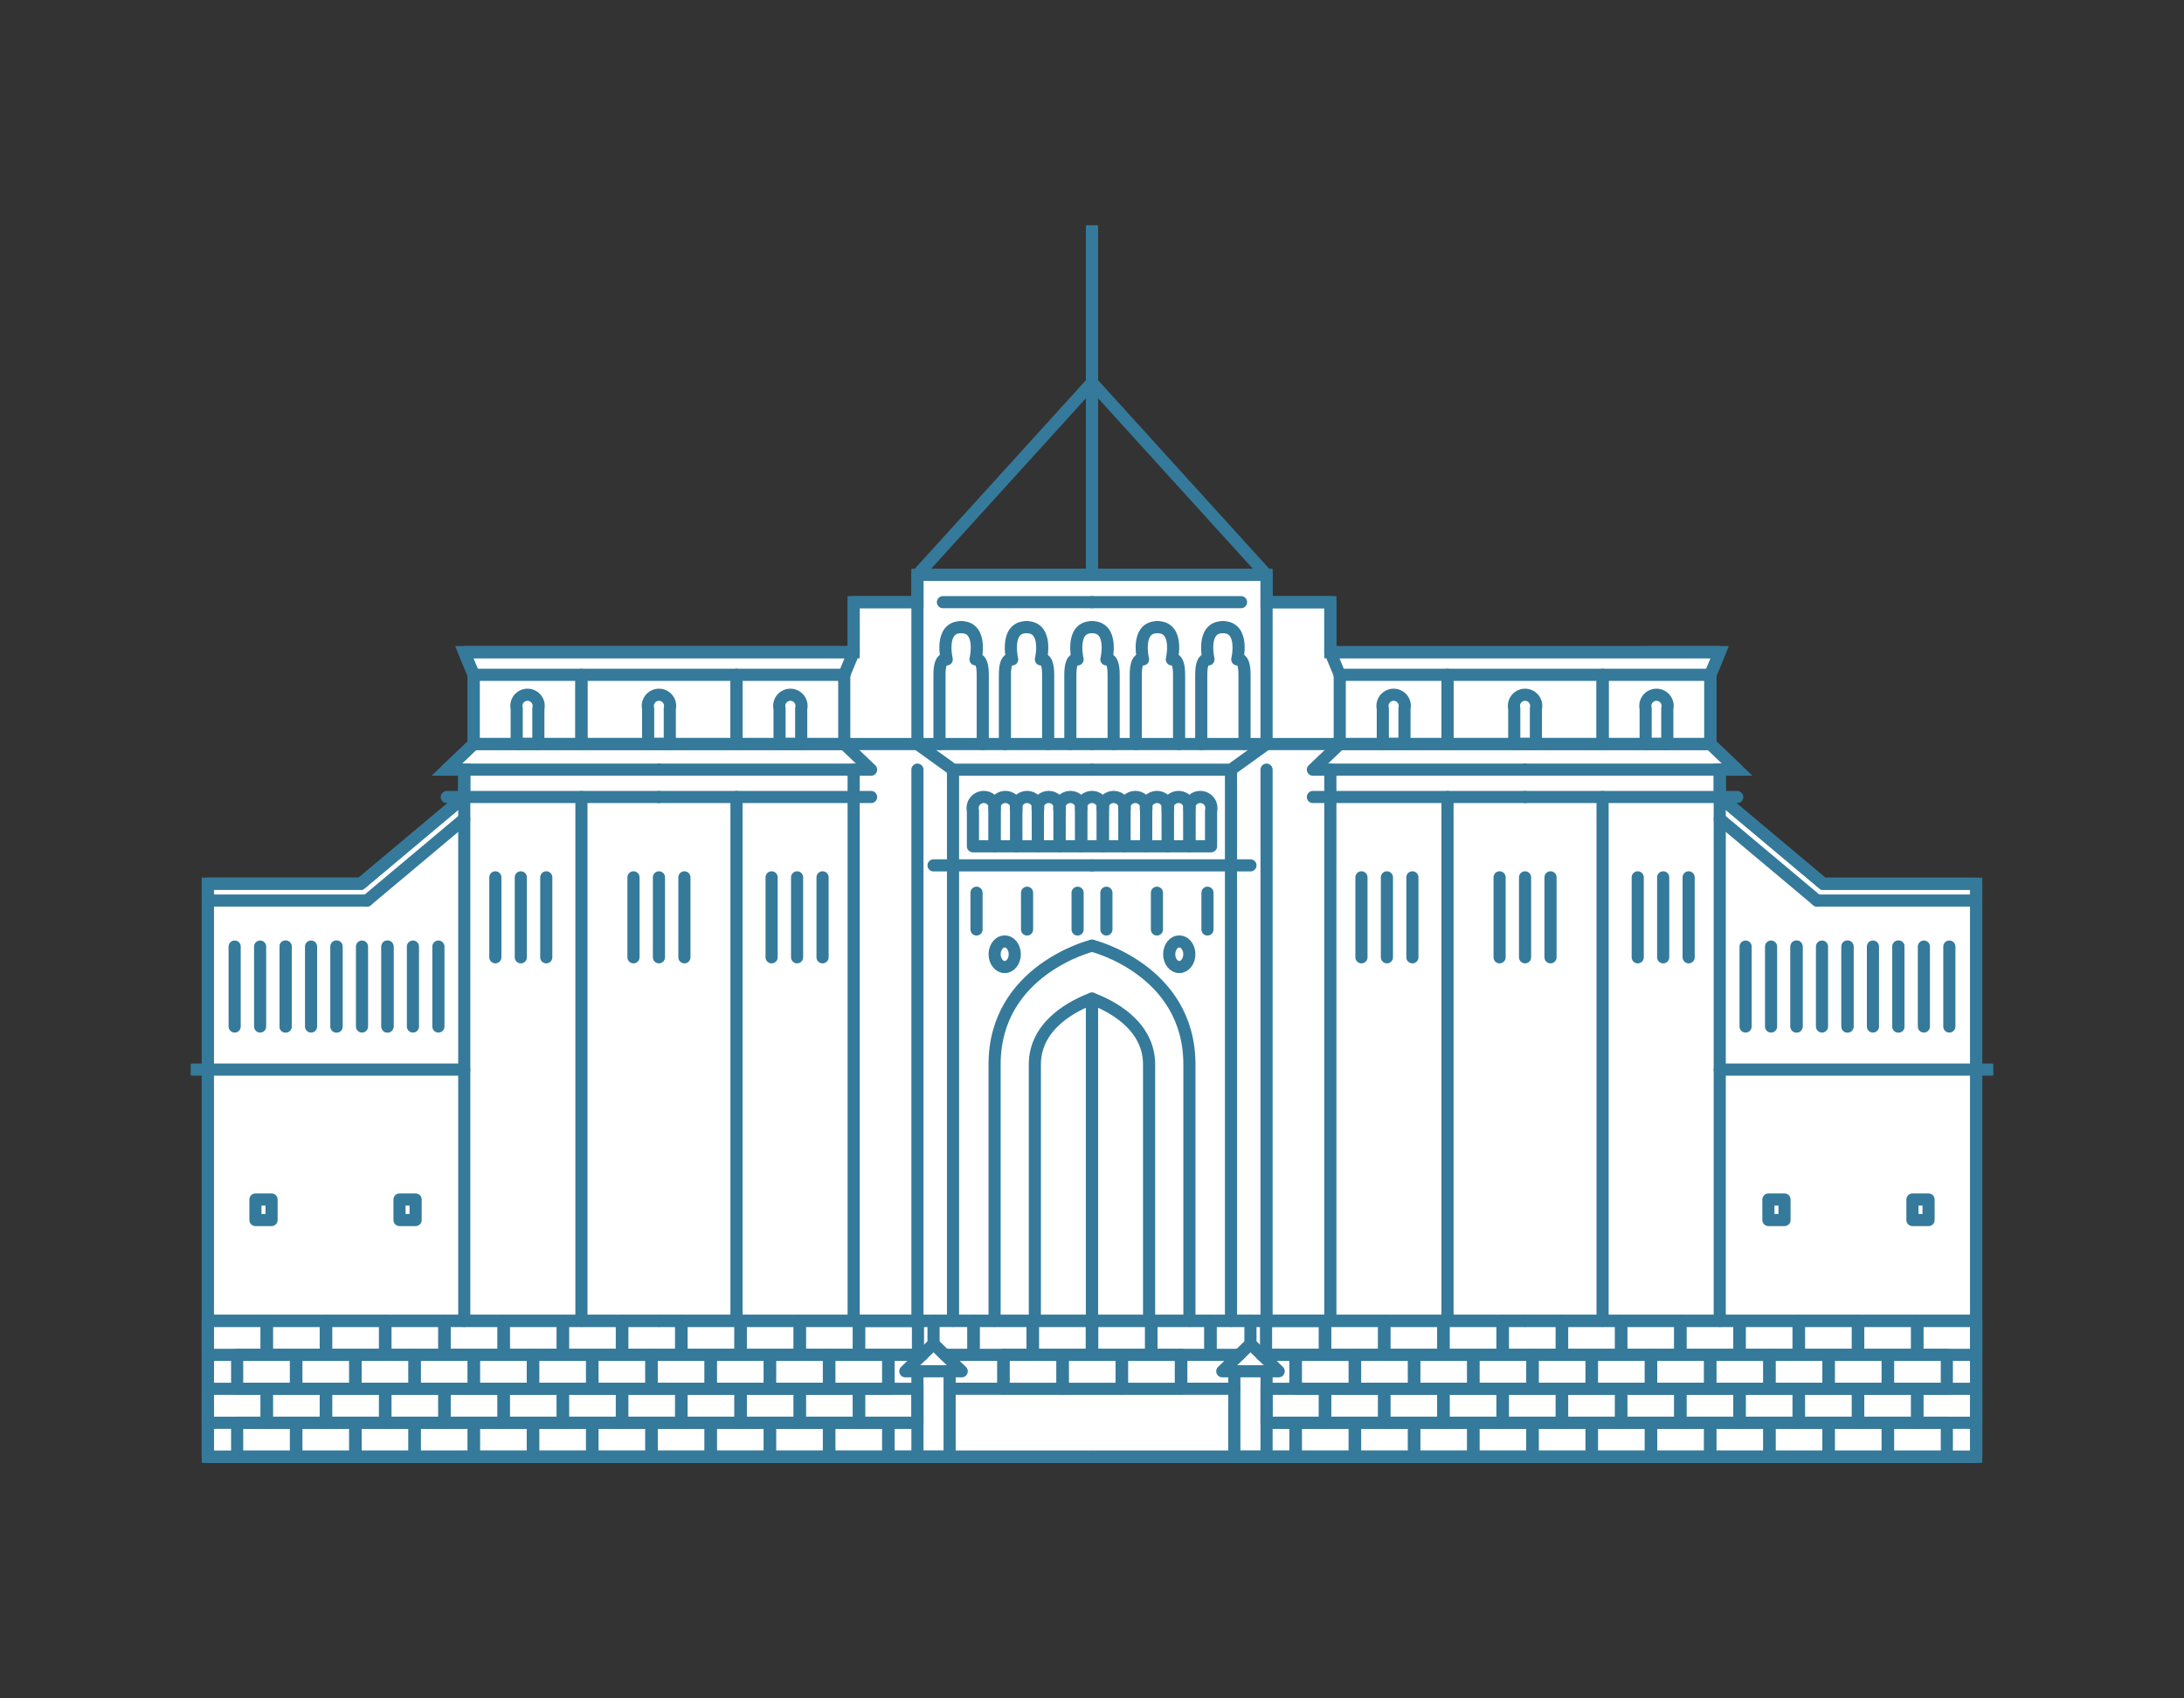 <svg xmlns="http://www.w3.org/2000/svg" xmlns:xlink="http://www.w3.org/1999/xlink" width="126" height="98" viewBox="0 0 126 98">
  <rect x="0" y="0" width="126" height="98" fill="#333333" stroke="none"/>
  <defs>
    <clipPath id="clip-path">
      <rect id="Rectangle_2615" data-name="Rectangle 2615" width="104" height="71.5" fill="none" stroke="#357a9a" stroke-width="0.7"/>
    </clipPath>
  </defs>
  <g id="kakinada_city" transform="translate(-2619 519)">
    <rect id="Rectangle_3067" data-name="Rectangle 3067" width="126" height="98" transform="translate(2619 -519)" fill="#fff" opacity="0"/>
    <g id="Group_12263" data-name="Group 12263" transform="translate(2716.9 -332.692)">
      <g id="Group_11082" data-name="Group 11082" transform="translate(-86.9 -173.308)">
        <g id="Group_11081" data-name="Group 11081" clip-path="url(#clip-path)">
          <path id="Path_5003" data-name="Path 5003" d="M97.444,85.992l-5.965-5.005V79.406h1.007l-1.549-1.48v-3.99l.542-1.306H69.014V69.746h-3.68V68.167H45.192v1.578h-3.68v2.884H19.047l.542,1.307V77.93l-1.549,1.476h1.007v1.578L13.08,85.989H4.251v33.067H106.275V85.992Z" transform="translate(-3.263 -47.999)" fill="#fff" stroke="#357a9a" stroke-width="0.7"/>
          <line id="Line_2454" data-name="Line 2454" x2="11.233" transform="translate(15.784 31.41)" fill="none" stroke="#357a9a" stroke-linecap="round" stroke-linejoin="round" stroke-width="0.7"/>
          <line id="Line_2455" data-name="Line 2455" x1="10.691" transform="translate(16.326 29.932)" fill="none" stroke="#357a9a" stroke-linecap="round" stroke-linejoin="round" stroke-width="0.7"/>
          <line id="Line_2456" data-name="Line 2456" y2="30.227" transform="translate(15.784 32.988)" fill="none" stroke="#357a9a" stroke-linecap="round" stroke-linejoin="round" stroke-width="0.7"/>
          <line id="Line_2457" data-name="Line 2457" x1="12.24" transform="translate(14.776 32.988)" fill="none" stroke="#357a9a" stroke-linecap="round" stroke-linejoin="round" stroke-width="0.7"/>
          <line id="Line_2458" data-name="Line 2458" y2="30.227" transform="translate(22.544 32.988)" fill="none" stroke="#357a9a" stroke-linecap="round" stroke-linejoin="round" stroke-width="0.7"/>
          <line id="Line_2459" data-name="Line 2459" x2="11.233" transform="translate(15.784 63.216)" fill="none" stroke="#357a9a" stroke-linecap="round" stroke-linejoin="round" stroke-width="0.7"/>
          <line id="Line_2460" data-name="Line 2460" y2="4.614" transform="translate(20.516 37.624)" fill="none" stroke="#357a9a" stroke-linecap="round" stroke-linejoin="round" stroke-width="0.7"/>
          <line id="Line_2461" data-name="Line 2461" y2="4.614" transform="translate(19.047 37.624)" fill="none" stroke="#357a9a" stroke-linecap="round" stroke-linejoin="round" stroke-width="0.7"/>
          <line id="Line_2462" data-name="Line 2462" y1="4.614" transform="translate(17.578 37.624)" fill="none" stroke="#357a9a" stroke-linecap="round" stroke-linejoin="round" stroke-width="0.7"/>
          <line id="Line_2463" data-name="Line 2463" y2="4.614" transform="translate(14.293 41.618)" fill="none" stroke="#357a9a" stroke-linecap="round" stroke-linejoin="round" stroke-width="0.7"/>
          <line id="Line_2464" data-name="Line 2464" y2="4.614" transform="translate(12.823 41.618)" fill="none" stroke="#357a9a" stroke-linecap="round" stroke-linejoin="round" stroke-width="0.7"/>
          <line id="Line_2465" data-name="Line 2465" y1="4.614" transform="translate(11.354 41.618)" fill="none" stroke="#357a9a" stroke-linecap="round" stroke-linejoin="round" stroke-width="0.7"/>
          <line id="Line_2466" data-name="Line 2466" y2="4.614" transform="translate(11.354 41.618)" fill="none" stroke="#357a9a" stroke-linecap="round" stroke-linejoin="round" stroke-width="0.7"/>
          <line id="Line_2467" data-name="Line 2467" y2="4.614" transform="translate(9.885 41.618)" fill="none" stroke="#357a9a" stroke-linecap="round" stroke-linejoin="round" stroke-width="0.7"/>
          <line id="Line_2468" data-name="Line 2468" y1="4.614" transform="translate(8.415 41.618)" fill="none" stroke="#357a9a" stroke-linecap="round" stroke-linejoin="round" stroke-width="0.7"/>
          <line id="Line_2469" data-name="Line 2469" y2="4.614" transform="translate(8.415 41.618)" fill="none" stroke="#357a9a" stroke-linecap="round" stroke-linejoin="round" stroke-width="0.7"/>
          <line id="Line_2470" data-name="Line 2470" y2="4.614" transform="translate(6.946 41.618)" fill="none" stroke="#357a9a" stroke-linecap="round" stroke-linejoin="round" stroke-width="0.7"/>
          <line id="Line_2471" data-name="Line 2471" y1="4.614" transform="translate(5.477 41.618)" fill="none" stroke="#357a9a" stroke-linecap="round" stroke-linejoin="round" stroke-width="0.7"/>
          <line id="Line_2472" data-name="Line 2472" y2="4.614" transform="translate(5.477 41.618)" fill="none" stroke="#357a9a" stroke-linecap="round" stroke-linejoin="round" stroke-width="0.7"/>
          <line id="Line_2473" data-name="Line 2473" y2="4.614" transform="translate(4.007 41.618)" fill="none" stroke="#357a9a" stroke-linecap="round" stroke-linejoin="round" stroke-width="0.7"/>
          <line id="Line_2474" data-name="Line 2474" y1="4.614" transform="translate(2.538 41.618)" fill="none" stroke="#357a9a" stroke-linecap="round" stroke-linejoin="round" stroke-width="0.7"/>
          <line id="Line_2475" data-name="Line 2475" y2="4.614" transform="translate(28.485 37.624)" fill="none" stroke="#357a9a" stroke-linecap="round" stroke-linejoin="round" stroke-width="0.7"/>
          <line id="Line_2476" data-name="Line 2476" y2="4.614" transform="translate(27.016 37.624)" fill="none" stroke="#357a9a" stroke-linecap="round" stroke-linejoin="round" stroke-width="0.7"/>
          <line id="Line_2477" data-name="Line 2477" y1="4.614" transform="translate(25.547 37.624)" fill="none" stroke="#357a9a" stroke-linecap="round" stroke-linejoin="round" stroke-width="0.7"/>
          <path id="Path_5004" data-name="Path 5004" d="M70.248,91.661h6.217V87.667H70.248" transform="translate(-53.922 -61.73)" fill="none" stroke="#357a9a" stroke-linecap="round" stroke-linejoin="round" stroke-width="0.7"/>
          <path id="Path_5005" data-name="Path 5005" d="M80.933,92.359a.643.643,0,1,1,1.249,0V94.4H80.933Z" transform="translate(-62.123 -64.474)" fill="none" stroke="#357a9a" stroke-linecap="round" stroke-linejoin="round" stroke-width="0.7"/>
          <rect id="Rectangle_2510" data-name="Rectangle 2510" width="8.946" height="3.994" transform="translate(22.544 25.937)" fill="none" stroke="#357a9a" stroke-linecap="round" stroke-linejoin="round" stroke-width="0.7"/>
          <path id="Path_5006" data-name="Path 5006" d="M113.557,92.359a.643.643,0,1,1,1.249,0V94.4h-1.249Z" transform="translate(-87.164 -64.474)" fill="none" stroke="#357a9a" stroke-linecap="round" stroke-linejoin="round" stroke-width="0.7"/>
          <path id="Path_5007" data-name="Path 5007" d="M221.057,112.295a.643.643,0,1,1,1.249,0v2.049h-1.249Z" transform="translate(-169.681 -78.512)" fill="none" stroke="#357a9a" stroke-linecap="round" stroke-linejoin="round" stroke-width="0.7"/>
          <path id="Path_5008" data-name="Path 5008" d="M215.683,112.295a.643.643,0,1,1,1.249,0v2.049h-1.249Z" transform="translate(-165.556 -78.512)" fill="none" stroke="#357a9a" stroke-linecap="round" stroke-linejoin="round" stroke-width="0.7"/>
          <path id="Path_5009" data-name="Path 5009" d="M210.309,112.295a.643.643,0,1,1,1.249,0v2.049h-1.249Z" transform="translate(-161.431 -78.512)" fill="none" stroke="#357a9a" stroke-linecap="round" stroke-linejoin="round" stroke-width="0.7"/>
          <path id="Path_5010" data-name="Path 5010" d="M204.935,112.295a.643.643,0,1,1,1.249,0v2.049h-1.249Z" transform="translate(-157.306 -78.512)" fill="none" stroke="#357a9a" stroke-linecap="round" stroke-linejoin="round" stroke-width="0.7"/>
          <path id="Path_5011" data-name="Path 5011" d="M199.562,112.295a.643.643,0,1,1,1.249,0v2.049h-1.249Z" transform="translate(-153.182 -78.512)" fill="none" stroke="#357a9a" stroke-linecap="round" stroke-linejoin="round" stroke-width="0.7"/>
          <path id="Path_5012" data-name="Path 5012" d="M194.188,112.295a.643.643,0,1,1,1.249,0v2.049h-1.249Z" transform="translate(-149.057 -78.512)" fill="none" stroke="#357a9a" stroke-linecap="round" stroke-linejoin="round" stroke-width="0.7"/>
          <line id="Line_2478" data-name="Line 2478" x1="11.233" transform="translate(27.016 31.41)" fill="none" stroke="#357a9a" stroke-linecap="round" stroke-linejoin="round" stroke-width="0.7"/>
          <line id="Line_2479" data-name="Line 2479" x2="10.691" transform="translate(27.016 29.932)" fill="none" stroke="#357a9a" stroke-linecap="round" stroke-linejoin="round" stroke-width="0.7"/>
          <line id="Line_2480" data-name="Line 2480" x2="12.24" transform="translate(27.016 32.988)" fill="none" stroke="#357a9a" stroke-linecap="round" stroke-linejoin="round" stroke-width="0.7"/>
          <line id="Line_2481" data-name="Line 2481" y2="30.227" transform="translate(31.49 32.988)" fill="none" stroke="#357a9a" stroke-linecap="round" stroke-linejoin="round" stroke-width="0.7"/>
          <line id="Line_2482" data-name="Line 2482" y2="4.614" transform="translate(33.516 37.624)" fill="none" stroke="#357a9a" stroke-linecap="round" stroke-linejoin="round" stroke-width="0.7"/>
          <line id="Line_2483" data-name="Line 2483" y2="4.614" transform="translate(34.986 37.624)" fill="none" stroke="#357a9a" stroke-linecap="round" stroke-linejoin="round" stroke-width="0.7"/>
          <line id="Line_2484" data-name="Line 2484" y1="4.614" transform="translate(36.455 37.624)" fill="none" stroke="#357a9a" stroke-linecap="round" stroke-linejoin="round" stroke-width="0.7"/>
          <path id="Path_5013" data-name="Path 5013" d="M141.714,91.661H135.5V87.667h6.217" transform="translate(-104.007 -61.73)" fill="none" stroke="#357a9a" stroke-linecap="round" stroke-linejoin="round" stroke-width="0.7"/>
          <path id="Path_5014" data-name="Path 5014" d="M147.429,92.359a.643.643,0,1,0-1.249,0V94.4h1.249Z" transform="translate(-112.206 -64.474)" fill="none" stroke="#357a9a" stroke-linecap="round" stroke-linejoin="round" stroke-width="0.7"/>
          <line id="Line_2485" data-name="Line 2485" x2="14.796" transform="translate(0.988 63.216)" fill="none" stroke="#357a9a" stroke-linecap="round" stroke-linejoin="round" stroke-width="0.7"/>
          <line id="Line_2486" data-name="Line 2486" x1="15.667" transform="translate(0.116 48.718)" fill="none" stroke="#357a9a" stroke-linecap="round" stroke-linejoin="round" stroke-width="0.7"/>
          <line id="Line_2487" data-name="Line 2487" x1="5.612" y2="4.709" transform="translate(10.172 34.253)" fill="none" stroke="#357a9a" stroke-linecap="round" stroke-linejoin="round" stroke-width="0.7"/>
          <line id="Line_2488" data-name="Line 2488" x1="9.184" transform="translate(0.988 38.962)" fill="none" stroke="#357a9a" stroke-linecap="round" stroke-linejoin="round" stroke-width="0.7"/>
          <path id="Path_5015" data-name="Path 5015" d="M4.25,213.667v7.841h14.8" transform="translate(-3.262 -150.451)" fill="none" stroke="#357a9a" stroke-linecap="round" stroke-linejoin="round" stroke-width="0.7"/>
          <line id="Line_2489" data-name="Line 2489" x2="36.216" transform="translate(15.784 71.056)" fill="none" stroke="#357a9a" stroke-linecap="round" stroke-linejoin="round" stroke-width="0.7"/>
          <path id="Path_5016" data-name="Path 5016" d="M180.414,223.5h1.857v4.931h-1.859" transform="translate(-138.485 -157.375)" fill="none" stroke="#357a9a" stroke-linecap="round" stroke-linejoin="round" stroke-width="0.7"/>
          <path id="Path_5017" data-name="Path 5017" d="M184.414,218.167l1.625,1.578h-.7" transform="translate(-141.555 -153.62)" fill="none" stroke="#357a9a" stroke-linecap="round" stroke-linejoin="round" stroke-width="0.7"/>
          <line id="Line_2490" data-name="Line 2490" x1="14.293" transform="translate(37.707 29.932)" fill="none" stroke="#357a9a" stroke-linecap="round" stroke-linejoin="round" stroke-width="0.7"/>
          <path id="Path_5018" data-name="Path 5018" d="M180.414,101.167l2.053,1.48h8.018" transform="translate(-138.485 -71.235)" fill="none" stroke="#357a9a" stroke-linecap="round" stroke-linejoin="round" stroke-width="0.7"/>
          <line id="Line_2491" data-name="Line 2491" y2="31.805" transform="translate(43.982 31.41)" fill="none" stroke="#357a9a" stroke-linecap="round" stroke-linejoin="round" stroke-width="0.7"/>
          <line id="Line_2492" data-name="Line 2492" x1="9.141" transform="translate(42.859 36.934)" fill="none" stroke="#357a9a" stroke-linecap="round" stroke-linejoin="round" stroke-width="0.7"/>
          <line id="Line_2493" data-name="Line 2493" y1="20.02" transform="translate(52 0.148)" fill="none" stroke="#357a9a" stroke-linecap="round" stroke-linejoin="round" stroke-width="0.7"/>
          <line id="Line_2494" data-name="Line 2494" x2="8.599" transform="translate(43.401 21.746)" fill="none" stroke="#357a9a" stroke-linecap="round" stroke-linejoin="round" stroke-width="0.7"/>
          <line id="Line_2495" data-name="Line 2495" y2="31.805" transform="translate(41.929 31.41)" fill="none" stroke="#357a9a" stroke-linecap="round" stroke-linejoin="round" stroke-width="0.7"/>
          <path id="Path_5019" data-name="Path 5019" d="M137.935,169.409V154.618c0-2.32,2.3-3.43,3.3-3.8v18.594H116.248" transform="translate(-89.232 -106.195)" fill="none" stroke="#357a9a" stroke-linecap="round" stroke-linejoin="round" stroke-width="0.7"/>
          <path id="Path_5020" data-name="Path 5020" d="M205.186,140.5s-5.62,1.381-5.62,6.854v14.793" transform="translate(-153.186 -98.932)" fill="none" stroke="#357a9a" stroke-linecap="round" stroke-linejoin="round" stroke-width="0.7"/>
          <ellipse id="Ellipse_142" data-name="Ellipse 142" cx="0.581" cy="0.739" rx="0.581" ry="0.739" transform="translate(46.383 41.322)" fill="none" stroke="#357a9a" stroke-linecap="round" stroke-linejoin="round" stroke-width="0.7"/>
          <line id="Line_2496" data-name="Line 2496" y2="2.121" transform="translate(45.338 38.512)" fill="none" stroke="#357a9a" stroke-linecap="round" stroke-linejoin="round" stroke-width="0.7"/>
          <line id="Line_2497" data-name="Line 2497" y2="2.121" transform="translate(48.254 38.512)" fill="none" stroke="#357a9a" stroke-linecap="round" stroke-linejoin="round" stroke-width="0.7"/>
          <line id="Line_2498" data-name="Line 2498" y2="2.121" transform="translate(51.169 38.512)" fill="none" stroke="#357a9a" stroke-linecap="round" stroke-linejoin="round" stroke-width="0.7"/>
          <rect id="Rectangle_2511" data-name="Rectangle 2511" width="0.93" height="1.184" transform="translate(3.737 56.214)" fill="none" stroke="#357a9a" stroke-linecap="round" stroke-linejoin="round" stroke-width="0.7"/>
          <rect id="Rectangle_2512" data-name="Rectangle 2512" width="0.93" height="1.184" transform="translate(12.048 56.214)" fill="none" stroke="#357a9a" stroke-linecap="round" stroke-linejoin="round" stroke-width="0.7"/>
          <path id="Path_5021" data-name="Path 5021" d="M219.623,78.375c-1.278,0-.831,1.861-.831,1.861s-.418-.2-.418.887v3.994" transform="translate(-167.623 -55.187)" fill="none" stroke="#357a9a" stroke-linecap="round" stroke-linejoin="round" stroke-width="0.7"/>
          <path id="Path_5022" data-name="Path 5022" d="M223.748,78.375c1.278,0,.831,1.861.831,1.861s.418-.2.418.887v3.994" transform="translate(-171.748 -55.187)" fill="none" stroke="#357a9a" stroke-linecap="round" stroke-linejoin="round" stroke-width="0.7"/>
          <path id="Path_5023" data-name="Path 5023" d="M203.379,78.375c-1.278,0-.831,1.861-.831,1.861s-.418-.2-.418.887v3.994" transform="translate(-155.154 -55.187)" fill="none" stroke="#357a9a" stroke-linecap="round" stroke-linejoin="round" stroke-width="0.7"/>
          <path id="Path_5024" data-name="Path 5024" d="M207.5,78.375c1.278,0,.831,1.861.831,1.861s.418-.2.418.887v3.994" transform="translate(-159.278 -55.187)" fill="none" stroke="#357a9a" stroke-linecap="round" stroke-linejoin="round" stroke-width="0.7"/>
          <path id="Path_5025" data-name="Path 5025" d="M187.135,78.375c-1.278,0-.831,1.861-.831,1.861s-.418-.2-.418.887v3.994" transform="translate(-142.685 -55.187)" fill="none" stroke="#357a9a" stroke-linecap="round" stroke-linejoin="round" stroke-width="0.7"/>
          <path id="Path_5026" data-name="Path 5026" d="M191.26,78.375c1.278,0,.831,1.861.831,1.861s.418-.2.418.887v3.994" transform="translate(-146.811 -55.187)" fill="none" stroke="#357a9a" stroke-linecap="round" stroke-linejoin="round" stroke-width="0.7"/>
          <line id="Line_2499" data-name="Line 2499" x1="10.071" y2="11.095" transform="translate(41.929 9.073)" fill="none" stroke="#357a9a" stroke-linecap="round" stroke-linejoin="round" stroke-width="0.7"/>
          <line id="Line_2500" data-name="Line 2500" y1="8.186" transform="translate(41.929 21.746)" fill="none" stroke="#357a9a" stroke-linecap="round" stroke-linejoin="round" stroke-width="0.7"/>
          <rect id="Rectangle_2513" data-name="Rectangle 2513" width="3.389" height="1.96" transform="translate(0.988 63.216)" fill="none" stroke="#357a9a" stroke-linecap="round" stroke-linejoin="round" stroke-width="0.7"/>
          <rect id="Rectangle_2514" data-name="Rectangle 2514" width="3.389" height="1.96" transform="translate(2.682 65.176)" fill="none" stroke="#357a9a" stroke-linecap="round" stroke-linejoin="round" stroke-width="0.7"/>
          <rect id="Rectangle_2515" data-name="Rectangle 2515" width="3.389" height="1.96" transform="translate(0.988 67.136)" fill="none" stroke="#357a9a" stroke-linecap="round" stroke-linejoin="round" stroke-width="0.7"/>
          <rect id="Rectangle_2516" data-name="Rectangle 2516" width="3.389" height="1.96" transform="translate(2.682 69.096)" fill="none" stroke="#357a9a" stroke-linecap="round" stroke-linejoin="round" stroke-width="0.7"/>
          <rect id="Rectangle_2517" data-name="Rectangle 2517" width="3.389" height="1.96" transform="translate(4.405 63.216)" fill="none" stroke="#357a9a" stroke-linecap="round" stroke-linejoin="round" stroke-width="0.7"/>
          <rect id="Rectangle_2518" data-name="Rectangle 2518" width="3.389" height="1.96" transform="translate(6.099 65.176)" fill="none" stroke="#357a9a" stroke-linecap="round" stroke-linejoin="round" stroke-width="0.7"/>
          <rect id="Rectangle_2519" data-name="Rectangle 2519" width="3.389" height="1.96" transform="translate(4.405 67.136)" fill="none" stroke="#357a9a" stroke-linecap="round" stroke-linejoin="round" stroke-width="0.7"/>
          <rect id="Rectangle_2520" data-name="Rectangle 2520" width="3.389" height="1.96" transform="translate(6.099 69.096)" fill="none" stroke="#357a9a" stroke-linecap="round" stroke-linejoin="round" stroke-width="0.7"/>
          <rect id="Rectangle_2521" data-name="Rectangle 2521" width="3.389" height="1.96" transform="translate(7.821 63.216)" fill="none" stroke="#357a9a" stroke-linecap="round" stroke-linejoin="round" stroke-width="0.7"/>
          <rect id="Rectangle_2522" data-name="Rectangle 2522" width="3.389" height="1.96" transform="translate(9.515 65.176)" fill="none" stroke="#357a9a" stroke-linecap="round" stroke-linejoin="round" stroke-width="0.7"/>
          <rect id="Rectangle_2523" data-name="Rectangle 2523" width="3.389" height="1.96" transform="translate(7.821 67.136)" fill="none" stroke="#357a9a" stroke-linecap="round" stroke-linejoin="round" stroke-width="0.7"/>
          <rect id="Rectangle_2524" data-name="Rectangle 2524" width="3.389" height="1.96" transform="translate(9.515 69.096)" fill="none" stroke="#357a9a" stroke-linecap="round" stroke-linejoin="round" stroke-width="0.7"/>
          <rect id="Rectangle_2525" data-name="Rectangle 2525" width="3.389" height="1.96" transform="translate(11.238 63.216)" fill="none" stroke="#357a9a" stroke-linecap="round" stroke-linejoin="round" stroke-width="0.7"/>
          <rect id="Rectangle_2526" data-name="Rectangle 2526" width="3.389" height="1.96" transform="translate(12.933 65.176)" fill="none" stroke="#357a9a" stroke-linecap="round" stroke-linejoin="round" stroke-width="0.7"/>
          <rect id="Rectangle_2527" data-name="Rectangle 2527" width="3.389" height="1.96" transform="translate(11.238 67.136)" fill="none" stroke="#357a9a" stroke-linecap="round" stroke-linejoin="round" stroke-width="0.7"/>
          <rect id="Rectangle_2528" data-name="Rectangle 2528" width="3.389" height="1.96" transform="translate(12.933 69.096)" fill="none" stroke="#357a9a" stroke-linecap="round" stroke-linejoin="round" stroke-width="0.7"/>
          <rect id="Rectangle_2529" data-name="Rectangle 2529" width="3.389" height="1.96" transform="translate(14.654 63.216)" fill="none" stroke="#357a9a" stroke-linecap="round" stroke-linejoin="round" stroke-width="0.7"/>
          <rect id="Rectangle_2530" data-name="Rectangle 2530" width="3.389" height="1.96" transform="translate(16.349 65.176)" fill="none" stroke="#357a9a" stroke-linecap="round" stroke-linejoin="round" stroke-width="0.7"/>
          <rect id="Rectangle_2531" data-name="Rectangle 2531" width="3.389" height="1.96" transform="translate(14.654 67.136)" fill="none" stroke="#357a9a" stroke-linecap="round" stroke-linejoin="round" stroke-width="0.7"/>
          <rect id="Rectangle_2532" data-name="Rectangle 2532" width="3.389" height="1.96" transform="translate(16.349 69.096)" fill="none" stroke="#357a9a" stroke-linecap="round" stroke-linejoin="round" stroke-width="0.7"/>
          <rect id="Rectangle_2533" data-name="Rectangle 2533" width="3.389" height="1.96" transform="translate(18.071 63.216)" fill="none" stroke="#357a9a" stroke-linecap="round" stroke-linejoin="round" stroke-width="0.7"/>
          <rect id="Rectangle_2534" data-name="Rectangle 2534" width="3.389" height="1.96" transform="translate(19.766 65.176)" fill="none" stroke="#357a9a" stroke-linecap="round" stroke-linejoin="round" stroke-width="0.7"/>
          <rect id="Rectangle_2535" data-name="Rectangle 2535" width="3.389" height="1.96" transform="translate(18.071 67.136)" fill="none" stroke="#357a9a" stroke-linecap="round" stroke-linejoin="round" stroke-width="0.7"/>
          <rect id="Rectangle_2536" data-name="Rectangle 2536" width="3.389" height="1.96" transform="translate(19.766 69.096)" fill="none" stroke="#357a9a" stroke-linecap="round" stroke-linejoin="round" stroke-width="0.7"/>
          <rect id="Rectangle_2537" data-name="Rectangle 2537" width="3.389" height="1.96" transform="translate(21.487 63.216)" fill="none" stroke="#357a9a" stroke-linecap="round" stroke-linejoin="round" stroke-width="0.7"/>
          <rect id="Rectangle_2538" data-name="Rectangle 2538" width="3.389" height="1.96" transform="translate(23.182 65.176)" fill="none" stroke="#357a9a" stroke-linecap="round" stroke-linejoin="round" stroke-width="0.7"/>
          <rect id="Rectangle_2539" data-name="Rectangle 2539" width="3.389" height="1.96" transform="translate(21.487 67.136)" fill="none" stroke="#357a9a" stroke-linecap="round" stroke-linejoin="round" stroke-width="0.7"/>
          <rect id="Rectangle_2540" data-name="Rectangle 2540" width="3.389" height="1.96" transform="translate(23.182 69.096)" fill="none" stroke="#357a9a" stroke-linecap="round" stroke-linejoin="round" stroke-width="0.7"/>
          <rect id="Rectangle_2541" data-name="Rectangle 2541" width="3.389" height="1.96" transform="translate(24.904 63.216)" fill="none" stroke="#357a9a" stroke-linecap="round" stroke-linejoin="round" stroke-width="0.7"/>
          <rect id="Rectangle_2542" data-name="Rectangle 2542" width="3.389" height="1.96" transform="translate(26.599 65.176)" fill="none" stroke="#357a9a" stroke-linecap="round" stroke-linejoin="round" stroke-width="0.7"/>
          <rect id="Rectangle_2543" data-name="Rectangle 2543" width="3.389" height="1.96" transform="translate(24.904 67.136)" fill="none" stroke="#357a9a" stroke-linecap="round" stroke-linejoin="round" stroke-width="0.7"/>
          <rect id="Rectangle_2544" data-name="Rectangle 2544" width="3.389" height="1.96" transform="translate(26.599 69.096)" fill="none" stroke="#357a9a" stroke-linecap="round" stroke-linejoin="round" stroke-width="0.7"/>
          <rect id="Rectangle_2545" data-name="Rectangle 2545" width="3.389" height="1.96" transform="translate(28.321 63.216)" fill="none" stroke="#357a9a" stroke-linecap="round" stroke-linejoin="round" stroke-width="0.7"/>
          <rect id="Rectangle_2546" data-name="Rectangle 2546" width="3.389" height="1.96" transform="translate(30.015 65.176)" fill="none" stroke="#357a9a" stroke-linecap="round" stroke-linejoin="round" stroke-width="0.7"/>
          <rect id="Rectangle_2547" data-name="Rectangle 2547" width="3.389" height="1.96" transform="translate(28.321 67.136)" fill="none" stroke="#357a9a" stroke-linecap="round" stroke-linejoin="round" stroke-width="0.7"/>
          <rect id="Rectangle_2548" data-name="Rectangle 2548" width="3.389" height="1.96" transform="translate(30.015 69.096)" fill="none" stroke="#357a9a" stroke-linecap="round" stroke-linejoin="round" stroke-width="0.7"/>
          <rect id="Rectangle_2549" data-name="Rectangle 2549" width="3.389" height="1.96" transform="translate(31.738 63.216)" fill="none" stroke="#357a9a" stroke-linecap="round" stroke-linejoin="round" stroke-width="0.7"/>
          <rect id="Rectangle_2550" data-name="Rectangle 2550" width="3.389" height="1.96" transform="translate(33.432 65.176)" fill="none" stroke="#357a9a" stroke-linecap="round" stroke-linejoin="round" stroke-width="0.7"/>
          <rect id="Rectangle_2551" data-name="Rectangle 2551" width="3.389" height="1.96" transform="translate(31.738 67.136)" fill="none" stroke="#357a9a" stroke-linecap="round" stroke-linejoin="round" stroke-width="0.7"/>
          <rect id="Rectangle_2552" data-name="Rectangle 2552" width="3.389" height="1.96" transform="translate(33.432 69.096)" fill="none" stroke="#357a9a" stroke-linecap="round" stroke-linejoin="round" stroke-width="0.7"/>
          <rect id="Rectangle_2553" data-name="Rectangle 2553" width="3.389" height="1.96" transform="translate(35.154 63.216)" fill="none" stroke="#357a9a" stroke-linecap="round" stroke-linejoin="round" stroke-width="0.7"/>
          <rect id="Rectangle_2554" data-name="Rectangle 2554" width="3.389" height="1.96" transform="translate(36.849 65.176)" fill="none" stroke="#357a9a" stroke-linecap="round" stroke-linejoin="round" stroke-width="0.7"/>
          <rect id="Rectangle_2555" data-name="Rectangle 2555" width="3.389" height="1.96" transform="translate(35.154 67.136)" fill="none" stroke="#357a9a" stroke-linecap="round" stroke-linejoin="round" stroke-width="0.7"/>
          <rect id="Rectangle_2556" data-name="Rectangle 2556" width="3.389" height="1.96" transform="translate(36.849 69.096)" fill="none" stroke="#357a9a" stroke-linecap="round" stroke-linejoin="round" stroke-width="0.7"/>
          <rect id="Rectangle_2557" data-name="Rectangle 2557" width="3.389" height="1.96" transform="translate(38.571 63.216)" fill="none" stroke="#357a9a" stroke-linecap="round" stroke-linejoin="round" stroke-width="0.7"/>
          <path id="Path_5027" data-name="Path 5027" d="M173.255,222.248v-1.96h1.95" transform="translate(-132.99 -155.115)" fill="none" stroke="#357a9a" stroke-linecap="round" stroke-linejoin="round" stroke-width="0.7"/>
          <rect id="Rectangle_2558" data-name="Rectangle 2558" width="3.358" height="1.96" transform="translate(38.571 67.136)" fill="none" stroke="#357a9a" stroke-linecap="round" stroke-linejoin="round" stroke-width="0.7"/>
          <path id="Path_5028" data-name="Path 5028" d="M174.916,235.5h-1.664v-1.96h1.664" transform="translate(-132.989 -164.446)" fill="none" stroke="#357a9a" stroke-linecap="round" stroke-linejoin="round" stroke-width="0.7"/>
          <line id="Line_2501" data-name="Line 2501" x1="11.233" transform="translate(76.984 31.41)" fill="none" stroke="#357a9a" stroke-linecap="round" stroke-linejoin="round" stroke-width="0.7"/>
          <line id="Line_2502" data-name="Line 2502" x2="10.691" transform="translate(76.984 29.932)" fill="none" stroke="#357a9a" stroke-linecap="round" stroke-linejoin="round" stroke-width="0.7"/>
          <line id="Line_2503" data-name="Line 2503" y2="30.227" transform="translate(88.216 32.988)" fill="none" stroke="#357a9a" stroke-linecap="round" stroke-linejoin="round" stroke-width="0.7"/>
          <line id="Line_2504" data-name="Line 2504" x2="12.24" transform="translate(76.984 32.988)" fill="none" stroke="#357a9a" stroke-linecap="round" stroke-linejoin="round" stroke-width="0.7"/>
          <line id="Line_2505" data-name="Line 2505" y2="30.227" transform="translate(81.456 32.988)" fill="none" stroke="#357a9a" stroke-linecap="round" stroke-linejoin="round" stroke-width="0.7"/>
          <line id="Line_2506" data-name="Line 2506" x1="11.233" transform="translate(76.984 63.216)" fill="none" stroke="#357a9a" stroke-linecap="round" stroke-linejoin="round" stroke-width="0.7"/>
          <line id="Line_2507" data-name="Line 2507" y2="4.614" transform="translate(83.484 37.624)" fill="none" stroke="#357a9a" stroke-linecap="round" stroke-linejoin="round" stroke-width="0.7"/>
          <line id="Line_2508" data-name="Line 2508" y2="4.614" transform="translate(84.953 37.624)" fill="none" stroke="#357a9a" stroke-linecap="round" stroke-linejoin="round" stroke-width="0.7"/>
          <line id="Line_2509" data-name="Line 2509" y1="4.614" transform="translate(86.422 37.624)" fill="none" stroke="#357a9a" stroke-linecap="round" stroke-linejoin="round" stroke-width="0.7"/>
          <line id="Line_2510" data-name="Line 2510" y2="4.614" transform="translate(89.707 41.618)" fill="none" stroke="#357a9a" stroke-linecap="round" stroke-linejoin="round" stroke-width="0.7"/>
          <line id="Line_2511" data-name="Line 2511" y2="4.614" transform="translate(91.177 41.618)" fill="none" stroke="#357a9a" stroke-linecap="round" stroke-linejoin="round" stroke-width="0.7"/>
          <line id="Line_2512" data-name="Line 2512" y1="4.614" transform="translate(92.646 41.618)" fill="none" stroke="#357a9a" stroke-linecap="round" stroke-linejoin="round" stroke-width="0.7"/>
          <line id="Line_2513" data-name="Line 2513" y2="4.614" transform="translate(92.646 41.618)" fill="none" stroke="#357a9a" stroke-linecap="round" stroke-linejoin="round" stroke-width="0.7"/>
          <line id="Line_2514" data-name="Line 2514" y2="4.614" transform="translate(94.115 41.618)" fill="none" stroke="#357a9a" stroke-linecap="round" stroke-linejoin="round" stroke-width="0.7"/>
          <line id="Line_2515" data-name="Line 2515" y1="4.614" transform="translate(95.585 41.618)" fill="none" stroke="#357a9a" stroke-linecap="round" stroke-linejoin="round" stroke-width="0.7"/>
          <line id="Line_2516" data-name="Line 2516" y2="4.614" transform="translate(95.585 41.618)" fill="none" stroke="#357a9a" stroke-linecap="round" stroke-linejoin="round" stroke-width="0.7"/>
          <line id="Line_2517" data-name="Line 2517" y2="4.614" transform="translate(97.054 41.618)" fill="none" stroke="#357a9a" stroke-linecap="round" stroke-linejoin="round" stroke-width="0.7"/>
          <line id="Line_2518" data-name="Line 2518" y1="4.614" transform="translate(98.523 41.618)" fill="none" stroke="#357a9a" stroke-linecap="round" stroke-linejoin="round" stroke-width="0.7"/>
          <line id="Line_2519" data-name="Line 2519" y2="4.614" transform="translate(98.523 41.618)" fill="none" stroke="#357a9a" stroke-linecap="round" stroke-linejoin="round" stroke-width="0.7"/>
          <line id="Line_2520" data-name="Line 2520" y2="4.614" transform="translate(99.993 41.618)" fill="none" stroke="#357a9a" stroke-linecap="round" stroke-linejoin="round" stroke-width="0.7"/>
          <line id="Line_2521" data-name="Line 2521" y1="4.614" transform="translate(101.462 41.618)" fill="none" stroke="#357a9a" stroke-linecap="round" stroke-linejoin="round" stroke-width="0.7"/>
          <line id="Line_2522" data-name="Line 2522" y2="4.614" transform="translate(75.515 37.624)" fill="none" stroke="#357a9a" stroke-linecap="round" stroke-linejoin="round" stroke-width="0.7"/>
          <line id="Line_2523" data-name="Line 2523" y2="4.614" transform="translate(76.984 37.624)" fill="none" stroke="#357a9a" stroke-linecap="round" stroke-linejoin="round" stroke-width="0.7"/>
          <line id="Line_2524" data-name="Line 2524" y1="4.614" transform="translate(78.453 37.624)" fill="none" stroke="#357a9a" stroke-linecap="round" stroke-linejoin="round" stroke-width="0.7"/>
          <path id="Path_5029" data-name="Path 5029" d="M356.714,91.661H350.5V87.667h6.217" transform="translate(-269.04 -61.73)" fill="none" stroke="#357a9a" stroke-linecap="round" stroke-linejoin="round" stroke-width="0.7"/>
          <path id="Path_5030" data-name="Path 5030" d="M362.429,92.359a.643.643,0,1,0-1.249,0V94.4h1.249Z" transform="translate(-277.239 -64.474)" fill="none" stroke="#357a9a" stroke-linecap="round" stroke-linejoin="round" stroke-width="0.7"/>
          <rect id="Rectangle_2559" data-name="Rectangle 2559" width="8.946" height="3.994" transform="translate(72.51 25.937)" fill="none" stroke="#357a9a" stroke-linecap="round" stroke-linejoin="round" stroke-width="0.7"/>
          <path id="Path_5031" data-name="Path 5031" d="M329.808,92.359a.643.643,0,1,0-1.249,0V94.4h1.249Z" transform="translate(-252.198 -64.474)" fill="none" stroke="#357a9a" stroke-linecap="round" stroke-linejoin="round" stroke-width="0.7"/>
          <path id="Path_5032" data-name="Path 5032" d="M227.679,112.295a.643.643,0,1,0-1.249,0v2.049h1.249Z" transform="translate(-173.806 -78.512)" fill="none" stroke="#357a9a" stroke-linecap="round" stroke-linejoin="round" stroke-width="0.7"/>
          <path id="Path_5033" data-name="Path 5033" d="M233.053,112.295a.643.643,0,1,0-1.249,0v2.049h1.249Z" transform="translate(-177.93 -78.512)" fill="none" stroke="#357a9a" stroke-linecap="round" stroke-linejoin="round" stroke-width="0.7"/>
          <path id="Path_5034" data-name="Path 5034" d="M238.427,112.295a.643.643,0,1,0-1.249,0v2.049h1.249Z" transform="translate(-182.055 -78.512)" fill="none" stroke="#357a9a" stroke-linecap="round" stroke-linejoin="round" stroke-width="0.7"/>
          <path id="Path_5035" data-name="Path 5035" d="M243.8,112.295a.643.643,0,1,0-1.249,0v2.049H243.8Z" transform="translate(-186.181 -78.512)" fill="none" stroke="#357a9a" stroke-linecap="round" stroke-linejoin="round" stroke-width="0.7"/>
          <path id="Path_5036" data-name="Path 5036" d="M249.175,112.295a.643.643,0,1,0-1.249,0v2.049h1.249Z" transform="translate(-190.306 -78.512)" fill="none" stroke="#357a9a" stroke-linecap="round" stroke-linejoin="round" stroke-width="0.7"/>
          <line id="Line_2525" data-name="Line 2525" x2="11.233" transform="translate(65.751 31.41)" fill="none" stroke="#357a9a" stroke-linecap="round" stroke-linejoin="round" stroke-width="0.7"/>
          <line id="Line_2526" data-name="Line 2526" x1="10.691" transform="translate(66.293 29.932)" fill="none" stroke="#357a9a" stroke-linecap="round" stroke-linejoin="round" stroke-width="0.7"/>
          <line id="Line_2527" data-name="Line 2527" x1="12.24" transform="translate(64.743 32.988)" fill="none" stroke="#357a9a" stroke-linecap="round" stroke-linejoin="round" stroke-width="0.7"/>
          <line id="Line_2528" data-name="Line 2528" y2="30.227" transform="translate(72.51 32.988)" fill="none" stroke="#357a9a" stroke-linecap="round" stroke-linejoin="round" stroke-width="0.7"/>
          <line id="Line_2529" data-name="Line 2529" y2="4.614" transform="translate(70.484 37.624)" fill="none" stroke="#357a9a" stroke-linecap="round" stroke-linejoin="round" stroke-width="0.7"/>
          <line id="Line_2530" data-name="Line 2530" y2="4.614" transform="translate(69.015 37.624)" fill="none" stroke="#357a9a" stroke-linecap="round" stroke-linejoin="round" stroke-width="0.7"/>
          <line id="Line_2531" data-name="Line 2531" y1="4.614" transform="translate(67.545 37.624)" fill="none" stroke="#357a9a" stroke-linecap="round" stroke-linejoin="round" stroke-width="0.7"/>
          <path id="Path_5037" data-name="Path 5037" d="M285.248,91.661h6.217V87.667h-6.217" transform="translate(-218.955 -61.73)" fill="none" stroke="#357a9a" stroke-linecap="round" stroke-linejoin="round" stroke-width="0.7"/>
          <path id="Path_5038" data-name="Path 5038" d="M295.933,92.359a.643.643,0,1,1,1.249,0V94.4h-1.249Z" transform="translate(-227.155 -64.474)" fill="none" stroke="#357a9a" stroke-linecap="round" stroke-linejoin="round" stroke-width="0.7"/>
          <line id="Line_2532" data-name="Line 2532" x1="14.796" transform="translate(88.216 63.216)" fill="none" stroke="#357a9a" stroke-linecap="round" stroke-linejoin="round" stroke-width="0.7"/>
          <line id="Line_2533" data-name="Line 2533" x2="15.667" transform="translate(88.216 48.718)" fill="none" stroke="#357a9a" stroke-linecap="round" stroke-linejoin="round" stroke-width="0.7"/>
          <line id="Line_2534" data-name="Line 2534" x2="5.612" y2="4.709" transform="translate(88.216 34.253)" fill="none" stroke="#357a9a" stroke-linecap="round" stroke-linejoin="round" stroke-width="0.7"/>
          <line id="Line_2535" data-name="Line 2535" x2="9.184" transform="translate(93.828 38.962)" fill="none" stroke="#357a9a" stroke-linecap="round" stroke-linejoin="round" stroke-width="0.7"/>
          <path id="Path_5039" data-name="Path 5039" d="M394.377,213.667v7.841h-14.8" transform="translate(-291.365 -150.451)" fill="none" stroke="#357a9a" stroke-linecap="round" stroke-linejoin="round" stroke-width="0.7"/>
          <line id="Line_2536" data-name="Line 2536" x1="36.216" transform="translate(52 71.056)" fill="none" stroke="#357a9a" stroke-linecap="round" stroke-linejoin="round" stroke-width="0.7"/>
          <path id="Path_5040" data-name="Path 5040" d="M260.94,223.5h-1.859v4.931h1.859" transform="translate(-198.869 -157.375)" fill="none" stroke="#357a9a" stroke-linecap="round" stroke-linejoin="round" stroke-width="0.7"/>
          <path id="Path_5041" data-name="Path 5041" d="M257.708,218.167l-1.625,1.578h.7" transform="translate(-196.567 -153.62)" fill="none" stroke="#357a9a" stroke-linecap="round" stroke-linejoin="round" stroke-width="0.7"/>
          <line id="Line_2537" data-name="Line 2537" x2="14.293" transform="translate(52 29.932)" fill="none" stroke="#357a9a" stroke-linecap="round" stroke-linejoin="round" stroke-width="0.7"/>
          <path id="Path_5042" data-name="Path 5042" d="M233.819,101.167l-2.053,1.48h-8.018" transform="translate(-171.748 -71.235)" fill="none" stroke="#357a9a" stroke-linecap="round" stroke-linejoin="round" stroke-width="0.7"/>
          <line id="Line_2538" data-name="Line 2538" y2="31.805" transform="translate(60.018 31.41)" fill="none" stroke="#357a9a" stroke-linecap="round" stroke-linejoin="round" stroke-width="0.7"/>
          <line id="Line_2539" data-name="Line 2539" x2="9.141" transform="translate(52 36.934)" fill="none" stroke="#357a9a" stroke-linecap="round" stroke-linejoin="round" stroke-width="0.7"/>
          <line id="Line_2540" data-name="Line 2540" y1="20.02" transform="translate(52 0.148)" fill="none" stroke="#357a9a" stroke-linecap="round" stroke-linejoin="round" stroke-width="0.7"/>
          <line id="Line_2541" data-name="Line 2541" x1="8.599" transform="translate(52 21.746)" fill="none" stroke="#357a9a" stroke-linecap="round" stroke-linejoin="round" stroke-width="0.7"/>
          <line id="Line_2542" data-name="Line 2542" y2="31.805" transform="translate(62.071 31.41)" fill="none" stroke="#357a9a" stroke-linecap="round" stroke-linejoin="round" stroke-width="0.7"/>
          <path id="Path_5043" data-name="Path 5043" d="M227.04,169.409V154.618c0-2.32-2.3-3.43-3.3-3.8v18.594h24.989" transform="translate(-171.746 -106.195)" fill="none" stroke="#357a9a" stroke-linecap="round" stroke-linejoin="round" stroke-width="0.7"/>
          <path id="Path_5044" data-name="Path 5044" d="M223.748,140.5s5.62,1.381,5.62,6.854v14.793" transform="translate(-171.748 -98.932)" fill="none" stroke="#357a9a" stroke-linecap="round" stroke-linejoin="round" stroke-width="0.7"/>
          <ellipse id="Ellipse_143" data-name="Ellipse 143" cx="0.581" cy="0.739" rx="0.581" ry="0.739" transform="translate(56.454 41.322)" fill="none" stroke="#357a9a" stroke-linecap="round" stroke-linejoin="round" stroke-width="0.7"/>
          <line id="Line_2543" data-name="Line 2543" y2="2.121" transform="translate(58.662 38.512)" fill="none" stroke="#357a9a" stroke-linecap="round" stroke-linejoin="round" stroke-width="0.7"/>
          <line id="Line_2544" data-name="Line 2544" y2="2.121" transform="translate(55.746 38.512)" fill="none" stroke="#357a9a" stroke-linecap="round" stroke-linejoin="round" stroke-width="0.7"/>
          <line id="Line_2545" data-name="Line 2545" y2="2.121" transform="translate(52.831 38.512)" fill="none" stroke="#357a9a" stroke-linecap="round" stroke-linejoin="round" stroke-width="0.7"/>
          <rect id="Rectangle_2560" data-name="Rectangle 2560" width="0.93" height="1.184" transform="translate(99.333 56.214)" fill="none" stroke="#357a9a" stroke-linecap="round" stroke-linejoin="round" stroke-width="0.7"/>
          <rect id="Rectangle_2561" data-name="Rectangle 2561" width="0.93" height="1.184" transform="translate(91.023 56.214)" fill="none" stroke="#357a9a" stroke-linecap="round" stroke-linejoin="round" stroke-width="0.7"/>
          <path id="Path_5045" data-name="Path 5045" d="M239.991,78.375c1.278,0,.831,1.861.831,1.861s.418-.2.418.887v3.994" transform="translate(-184.216 -55.187)" fill="none" stroke="#357a9a" stroke-linecap="round" stroke-linejoin="round" stroke-width="0.7"/>
          <path id="Path_5046" data-name="Path 5046" d="M235.866,78.375c-1.278,0-.831,1.861-.831,1.861s-.418-.2-.418.887v3.994" transform="translate(-180.091 -55.187)" fill="none" stroke="#357a9a" stroke-linecap="round" stroke-linejoin="round" stroke-width="0.7"/>
          <path id="Path_5047" data-name="Path 5047" d="M256.235,78.375c1.278,0,.831,1.861.831,1.861s.418-.2.418.887v3.994" transform="translate(-196.684 -55.187)" fill="none" stroke="#357a9a" stroke-linecap="round" stroke-linejoin="round" stroke-width="0.7"/>
          <path id="Path_5048" data-name="Path 5048" d="M252.112,78.375c-1.278,0-.831,1.861-.831,1.861s-.418-.2-.418.887v3.994" transform="translate(-192.56 -55.187)" fill="none" stroke="#357a9a" stroke-linecap="round" stroke-linejoin="round" stroke-width="0.7"/>
          <line id="Line_2546" data-name="Line 2546" x2="10.071" y2="11.095" transform="translate(52 9.073)" fill="none" stroke="#357a9a" stroke-linecap="round" stroke-linejoin="round" stroke-width="0.7"/>
          <line id="Line_2547" data-name="Line 2547" y1="8.186" transform="translate(62.071 21.746)" fill="none" stroke="#357a9a" stroke-linecap="round" stroke-linejoin="round" stroke-width="0.7"/>
          <rect id="Rectangle_2562" data-name="Rectangle 2562" width="3.389" height="1.96" transform="translate(99.623 63.216)" fill="none" stroke="#357a9a" stroke-linecap="round" stroke-linejoin="round" stroke-width="0.7"/>
          <rect id="Rectangle_2563" data-name="Rectangle 2563" width="3.389" height="1.96" transform="translate(97.929 65.176)" fill="none" stroke="#357a9a" stroke-linecap="round" stroke-linejoin="round" stroke-width="0.7"/>
          <rect id="Rectangle_2564" data-name="Rectangle 2564" width="3.389" height="1.96" transform="translate(99.623 67.136)" fill="none" stroke="#357a9a" stroke-linecap="round" stroke-linejoin="round" stroke-width="0.7"/>
          <rect id="Rectangle_2565" data-name="Rectangle 2565" width="3.389" height="1.96" transform="translate(97.929 69.096)" fill="none" stroke="#357a9a" stroke-linecap="round" stroke-linejoin="round" stroke-width="0.7"/>
          <rect id="Rectangle_2566" data-name="Rectangle 2566" width="3.389" height="1.96" transform="translate(96.206 63.216)" fill="none" stroke="#357a9a" stroke-linecap="round" stroke-linejoin="round" stroke-width="0.7"/>
          <rect id="Rectangle_2567" data-name="Rectangle 2567" width="3.389" height="1.96" transform="translate(94.512 65.176)" fill="none" stroke="#357a9a" stroke-linecap="round" stroke-linejoin="round" stroke-width="0.7"/>
          <rect id="Rectangle_2568" data-name="Rectangle 2568" width="3.389" height="1.96" transform="translate(96.206 67.136)" fill="none" stroke="#357a9a" stroke-linecap="round" stroke-linejoin="round" stroke-width="0.7"/>
          <rect id="Rectangle_2569" data-name="Rectangle 2569" width="3.389" height="1.96" transform="translate(94.512 69.096)" fill="none" stroke="#357a9a" stroke-linecap="round" stroke-linejoin="round" stroke-width="0.7"/>
          <rect id="Rectangle_2570" data-name="Rectangle 2570" width="3.389" height="1.96" transform="translate(92.79 63.216)" fill="none" stroke="#357a9a" stroke-linecap="round" stroke-linejoin="round" stroke-width="0.7"/>
          <rect id="Rectangle_2571" data-name="Rectangle 2571" width="3.389" height="1.96" transform="translate(91.096 65.176)" fill="none" stroke="#357a9a" stroke-linecap="round" stroke-linejoin="round" stroke-width="0.7"/>
          <rect id="Rectangle_2572" data-name="Rectangle 2572" width="3.389" height="1.96" transform="translate(92.79 67.136)" fill="none" stroke="#357a9a" stroke-linecap="round" stroke-linejoin="round" stroke-width="0.7"/>
          <rect id="Rectangle_2573" data-name="Rectangle 2573" width="3.389" height="1.96" transform="translate(91.096 69.096)" fill="none" stroke="#357a9a" stroke-linecap="round" stroke-linejoin="round" stroke-width="0.7"/>
          <rect id="Rectangle_2574" data-name="Rectangle 2574" width="3.389" height="1.96" transform="translate(89.373 63.216)" fill="none" stroke="#357a9a" stroke-linecap="round" stroke-linejoin="round" stroke-width="0.7"/>
          <rect id="Rectangle_2575" data-name="Rectangle 2575" width="3.389" height="1.96" transform="translate(87.679 65.176)" fill="none" stroke="#357a9a" stroke-linecap="round" stroke-linejoin="round" stroke-width="0.7"/>
          <rect id="Rectangle_2576" data-name="Rectangle 2576" width="3.389" height="1.96" transform="translate(89.373 67.136)" fill="none" stroke="#357a9a" stroke-linecap="round" stroke-linejoin="round" stroke-width="0.7"/>
          <rect id="Rectangle_2577" data-name="Rectangle 2577" width="3.389" height="1.96" transform="translate(87.679 69.096)" fill="none" stroke="#357a9a" stroke-linecap="round" stroke-linejoin="round" stroke-width="0.7"/>
          <rect id="Rectangle_2578" data-name="Rectangle 2578" width="3.389" height="1.96" transform="translate(85.957 63.216)" fill="none" stroke="#357a9a" stroke-linecap="round" stroke-linejoin="round" stroke-width="0.7"/>
          <rect id="Rectangle_2579" data-name="Rectangle 2579" width="3.389" height="1.96" transform="translate(84.262 65.176)" fill="none" stroke="#357a9a" stroke-linecap="round" stroke-linejoin="round" stroke-width="0.7"/>
          <rect id="Rectangle_2580" data-name="Rectangle 2580" width="3.389" height="1.96" transform="translate(85.957 67.136)" fill="none" stroke="#357a9a" stroke-linecap="round" stroke-linejoin="round" stroke-width="0.7"/>
          <rect id="Rectangle_2581" data-name="Rectangle 2581" width="3.389" height="1.96" transform="translate(84.262 69.096)" fill="none" stroke="#357a9a" stroke-linecap="round" stroke-linejoin="round" stroke-width="0.7"/>
          <rect id="Rectangle_2582" data-name="Rectangle 2582" width="3.389" height="1.96" transform="translate(82.54 63.216)" fill="none" stroke="#357a9a" stroke-linecap="round" stroke-linejoin="round" stroke-width="0.7"/>
          <rect id="Rectangle_2583" data-name="Rectangle 2583" width="3.389" height="1.96" transform="translate(80.845 65.176)" fill="none" stroke="#357a9a" stroke-linecap="round" stroke-linejoin="round" stroke-width="0.7"/>
          <rect id="Rectangle_2584" data-name="Rectangle 2584" width="3.389" height="1.96" transform="translate(82.54 67.136)" fill="none" stroke="#357a9a" stroke-linecap="round" stroke-linejoin="round" stroke-width="0.7"/>
          <rect id="Rectangle_2585" data-name="Rectangle 2585" width="3.389" height="1.96" transform="translate(80.845 69.096)" fill="none" stroke="#357a9a" stroke-linecap="round" stroke-linejoin="round" stroke-width="0.7"/>
          <rect id="Rectangle_2586" data-name="Rectangle 2586" width="3.389" height="1.96" transform="translate(79.124 63.216)" fill="none" stroke="#357a9a" stroke-linecap="round" stroke-linejoin="round" stroke-width="0.7"/>
          <rect id="Rectangle_2587" data-name="Rectangle 2587" width="3.389" height="1.96" transform="translate(77.429 65.176)" fill="none" stroke="#357a9a" stroke-linecap="round" stroke-linejoin="round" stroke-width="0.7"/>
          <rect id="Rectangle_2588" data-name="Rectangle 2588" width="3.389" height="1.96" transform="translate(79.124 67.136)" fill="none" stroke="#357a9a" stroke-linecap="round" stroke-linejoin="round" stroke-width="0.7"/>
          <rect id="Rectangle_2589" data-name="Rectangle 2589" width="3.389" height="1.96" transform="translate(77.429 69.096)" fill="none" stroke="#357a9a" stroke-linecap="round" stroke-linejoin="round" stroke-width="0.7"/>
          <rect id="Rectangle_2590" data-name="Rectangle 2590" width="3.389" height="1.96" transform="translate(75.707 63.216)" fill="none" stroke="#357a9a" stroke-linecap="round" stroke-linejoin="round" stroke-width="0.7"/>
          <rect id="Rectangle_2591" data-name="Rectangle 2591" width="3.389" height="1.96" transform="translate(74.012 65.176)" fill="none" stroke="#357a9a" stroke-linecap="round" stroke-linejoin="round" stroke-width="0.7"/>
          <rect id="Rectangle_2592" data-name="Rectangle 2592" width="3.389" height="1.96" transform="translate(75.707 67.136)" fill="none" stroke="#357a9a" stroke-linecap="round" stroke-linejoin="round" stroke-width="0.7"/>
          <rect id="Rectangle_2593" data-name="Rectangle 2593" width="3.389" height="1.96" transform="translate(74.012 69.096)" fill="none" stroke="#357a9a" stroke-linecap="round" stroke-linejoin="round" stroke-width="0.7"/>
          <rect id="Rectangle_2594" data-name="Rectangle 2594" width="3.389" height="1.96" transform="translate(72.291 63.216)" fill="none" stroke="#357a9a" stroke-linecap="round" stroke-linejoin="round" stroke-width="0.7"/>
          <rect id="Rectangle_2595" data-name="Rectangle 2595" width="3.389" height="1.96" transform="translate(70.596 65.176)" fill="none" stroke="#357a9a" stroke-linecap="round" stroke-linejoin="round" stroke-width="0.7"/>
          <rect id="Rectangle_2596" data-name="Rectangle 2596" width="3.389" height="1.96" transform="translate(72.291 67.136)" fill="none" stroke="#357a9a" stroke-linecap="round" stroke-linejoin="round" stroke-width="0.7"/>
          <rect id="Rectangle_2597" data-name="Rectangle 2597" width="3.389" height="1.96" transform="translate(70.596 69.096)" fill="none" stroke="#357a9a" stroke-linecap="round" stroke-linejoin="round" stroke-width="0.7"/>
          <rect id="Rectangle_2598" data-name="Rectangle 2598" width="3.389" height="1.96" transform="translate(68.873 63.216)" fill="none" stroke="#357a9a" stroke-linecap="round" stroke-linejoin="round" stroke-width="0.7"/>
          <rect id="Rectangle_2599" data-name="Rectangle 2599" width="3.389" height="1.96" transform="translate(67.179 65.176)" fill="none" stroke="#357a9a" stroke-linecap="round" stroke-linejoin="round" stroke-width="0.7"/>
          <rect id="Rectangle_2600" data-name="Rectangle 2600" width="3.389" height="1.96" transform="translate(68.873 67.136)" fill="none" stroke="#357a9a" stroke-linecap="round" stroke-linejoin="round" stroke-width="0.7"/>
          <rect id="Rectangle_2601" data-name="Rectangle 2601" width="3.389" height="1.96" transform="translate(67.179 69.096)" fill="none" stroke="#357a9a" stroke-linecap="round" stroke-linejoin="round" stroke-width="0.7"/>
          <rect id="Rectangle_2602" data-name="Rectangle 2602" width="3.389" height="1.96" transform="translate(65.457 63.216)" fill="none" stroke="#357a9a" stroke-linecap="round" stroke-linejoin="round" stroke-width="0.7"/>
          <rect id="Rectangle_2603" data-name="Rectangle 2603" width="3.389" height="1.96" transform="translate(63.763 65.176)" fill="none" stroke="#357a9a" stroke-linecap="round" stroke-linejoin="round" stroke-width="0.7"/>
          <rect id="Rectangle_2604" data-name="Rectangle 2604" width="3.389" height="1.96" transform="translate(65.457 67.136)" fill="none" stroke="#357a9a" stroke-linecap="round" stroke-linejoin="round" stroke-width="0.7"/>
          <rect id="Rectangle_2605" data-name="Rectangle 2605" width="3.389" height="1.96" transform="translate(63.763 69.096)" fill="none" stroke="#357a9a" stroke-linecap="round" stroke-linejoin="round" stroke-width="0.7"/>
          <rect id="Rectangle_2606" data-name="Rectangle 2606" width="3.389" height="1.96" transform="translate(62.04 63.216)" fill="none" stroke="#357a9a" stroke-linecap="round" stroke-linejoin="round" stroke-width="0.7"/>
          <path id="Path_5049" data-name="Path 5049" d="M255.5,213.667H253.21v1.96h1.646" transform="translate(-194.362 -150.451)" fill="none" stroke="#357a9a" stroke-linecap="round" stroke-linejoin="round" stroke-width="0.7"/>
          <path id="Path_5050" data-name="Path 5050" d="M245.919,220.292v1.956h3.057" transform="translate(-188.766 -155.116)" fill="none" stroke="#357a9a" stroke-linecap="round" stroke-linejoin="round" stroke-width="0.7"/>
          <rect id="Rectangle_2607" data-name="Rectangle 2607" width="3.389" height="1.96" transform="translate(55.43 63.216)" fill="none" stroke="#357a9a" stroke-linecap="round" stroke-linejoin="round" stroke-width="0.7"/>
          <rect id="Rectangle_2608" data-name="Rectangle 2608" width="3.389" height="1.96" transform="translate(53.736 65.176)" fill="none" stroke="#357a9a" stroke-linecap="round" stroke-linejoin="round" stroke-width="0.7"/>
          <rect id="Rectangle_2609" data-name="Rectangle 2609" width="3.389" height="1.96" transform="translate(52.014 63.216)" fill="none" stroke="#357a9a" stroke-linecap="round" stroke-linejoin="round" stroke-width="0.7"/>
          <rect id="Rectangle_2610" data-name="Rectangle 2610" width="3.389" height="1.96" transform="translate(50.32 65.176)" fill="none" stroke="#357a9a" stroke-linecap="round" stroke-linejoin="round" stroke-width="0.7"/>
          <rect id="Rectangle_2611" data-name="Rectangle 2611" width="3.389" height="1.96" transform="translate(48.597 63.216)" fill="none" stroke="#357a9a" stroke-linecap="round" stroke-linejoin="round" stroke-width="0.7"/>
          <rect id="Rectangle_2612" data-name="Rectangle 2612" width="3.389" height="1.96" transform="translate(46.902 65.176)" fill="none" stroke="#357a9a" stroke-linecap="round" stroke-linejoin="round" stroke-width="0.7"/>
          <rect id="Rectangle_2613" data-name="Rectangle 2613" width="3.389" height="1.96" transform="translate(45.181 63.216)" fill="none" stroke="#357a9a" stroke-linecap="round" stroke-linejoin="round" stroke-width="0.7"/>
          <path id="Path_5051" data-name="Path 5051" d="M188.421,222.248h3.088v-1.96" transform="translate(-144.63 -155.115)" fill="none" stroke="#357a9a" stroke-linecap="round" stroke-linejoin="round" stroke-width="0.7"/>
          <path id="Path_5052" data-name="Path 5052" d="M185.066,215.627h1.645v-1.96h-2.294" transform="translate(-141.559 -150.451)" fill="none" stroke="#357a9a" stroke-linecap="round" stroke-linejoin="round" stroke-width="0.7"/>
          <path id="Path_5053" data-name="Path 5053" d="M267.809,222.248v-1.96h-1.95" transform="translate(-204.074 -155.115)" fill="none" stroke="#357a9a" stroke-linecap="round" stroke-linejoin="round" stroke-width="0.7"/>
          <rect id="Rectangle_2614" data-name="Rectangle 2614" width="3.358" height="1.96" transform="translate(62.071 67.136)" fill="none" stroke="#357a9a" stroke-linecap="round" stroke-linejoin="round" stroke-width="0.7"/>
          <path id="Path_5054" data-name="Path 5054" d="M267.081,235.5h1.664v-1.96h-1.664" transform="translate(-205.01 -164.446)" fill="none" stroke="#357a9a" stroke-linecap="round" stroke-linejoin="round" stroke-width="0.7"/>
          <line id="Line_2548" data-name="Line 2548" y2="31.805" transform="translate(38.249 31.41)" fill="none" stroke="#357a9a" stroke-linecap="round" stroke-linejoin="round" stroke-width="0.7"/>
          <path id="Path_5055" data-name="Path 5055" d="M178.111,219.745h-.7l1.625-1.578" transform="translate(-136.182 -153.62)" fill="none" stroke="#357a9a" stroke-linecap="round" stroke-linejoin="round" stroke-width="0.7"/>
          <line id="Line_2549" data-name="Line 2549" y2="3.994" transform="translate(37.707 25.937)" fill="none" stroke="#357a9a" stroke-linecap="round" stroke-linejoin="round" stroke-width="0.7"/>
          <path id="Path_5056" data-name="Path 5056" d="M162.248,101.167l1.549,1.48h-1.007" transform="translate(-124.541 -71.235)" fill="none" stroke="#357a9a" stroke-linecap="round" stroke-linejoin="round" stroke-width="0.7"/>
          <path id="Path_5057" data-name="Path 5057" d="M164.581,213.667h4.609V215" transform="translate(-126.332 -150.451)" fill="none" stroke="#357a9a" stroke-linecap="round" stroke-linejoin="round" stroke-width="0.7"/>
          <line id="Line_2550" data-name="Line 2550" y1="4.931" transform="translate(41.929 66.125)" fill="none" stroke="#357a9a" stroke-linecap="round" stroke-linejoin="round" stroke-width="0.7"/>
          <line id="Line_2551" data-name="Line 2551" y2="31.805" transform="translate(65.751 31.41)" fill="none" stroke="#357a9a" stroke-linecap="round" stroke-linejoin="round" stroke-width="0.7"/>
          <path id="Path_5058" data-name="Path 5058" d="M264.011,219.745h.7l-1.625-1.578" transform="translate(-201.94 -153.62)" fill="none" stroke="#357a9a" stroke-linecap="round" stroke-linejoin="round" stroke-width="0.7"/>
          <line id="Line_2552" data-name="Line 2552" y2="3.994" transform="translate(66.293 25.937)" fill="none" stroke="#357a9a" stroke-linecap="round" stroke-linejoin="round" stroke-width="0.7"/>
          <path id="Path_5059" data-name="Path 5059" d="M280.13,101.167l-1.549,1.48h1.007" transform="translate(-213.837 -71.235)" fill="none" stroke="#357a9a" stroke-linecap="round" stroke-linejoin="round" stroke-width="0.7"/>
          <path id="Path_5060" data-name="Path 5060" d="M267.69,213.667h-4.609V215" transform="translate(-201.94 -150.451)" fill="none" stroke="#357a9a" stroke-linecap="round" stroke-linejoin="round" stroke-width="0.7"/>
          <line id="Line_2553" data-name="Line 2553" y1="4.931" transform="translate(62.071 66.125)" fill="none" stroke="#357a9a" stroke-linecap="round" stroke-linejoin="round" stroke-width="0.7"/>
          <path id="Path_5061" data-name="Path 5061" d="M97.444,85.992l-5.965-5.005V79.406h1.007l-1.549-1.48v-3.99l.542-1.306H69.014V69.746h-3.68V68.167H45.192v1.578h-3.68v2.884H19.047l.542,1.307V77.93l-1.549,1.476h1.007v1.578L13.08,85.989H4.251v33.067H106.275V85.992Z" transform="translate(-3.263 -47.999)" fill="none" stroke="#357a9a" stroke-linecap="round" stroke-linejoin="round" stroke-width="0.7"/>
          <line id="Line_2554" data-name="Line 2554" x1="0.542" y1="1.306" transform="translate(65.751 24.63)" fill="none" stroke="#357a9a" stroke-linecap="round" stroke-linejoin="round" stroke-width="0.7"/>
          <line id="Line_2555" data-name="Line 2555" y1="1.306" x2="0.542" transform="translate(37.707 24.63)" fill="none" stroke="#357a9a" stroke-linecap="round" stroke-linejoin="round" stroke-width="0.7"/>
        </g>
      </g>
    </g>
  </g>
</svg>
